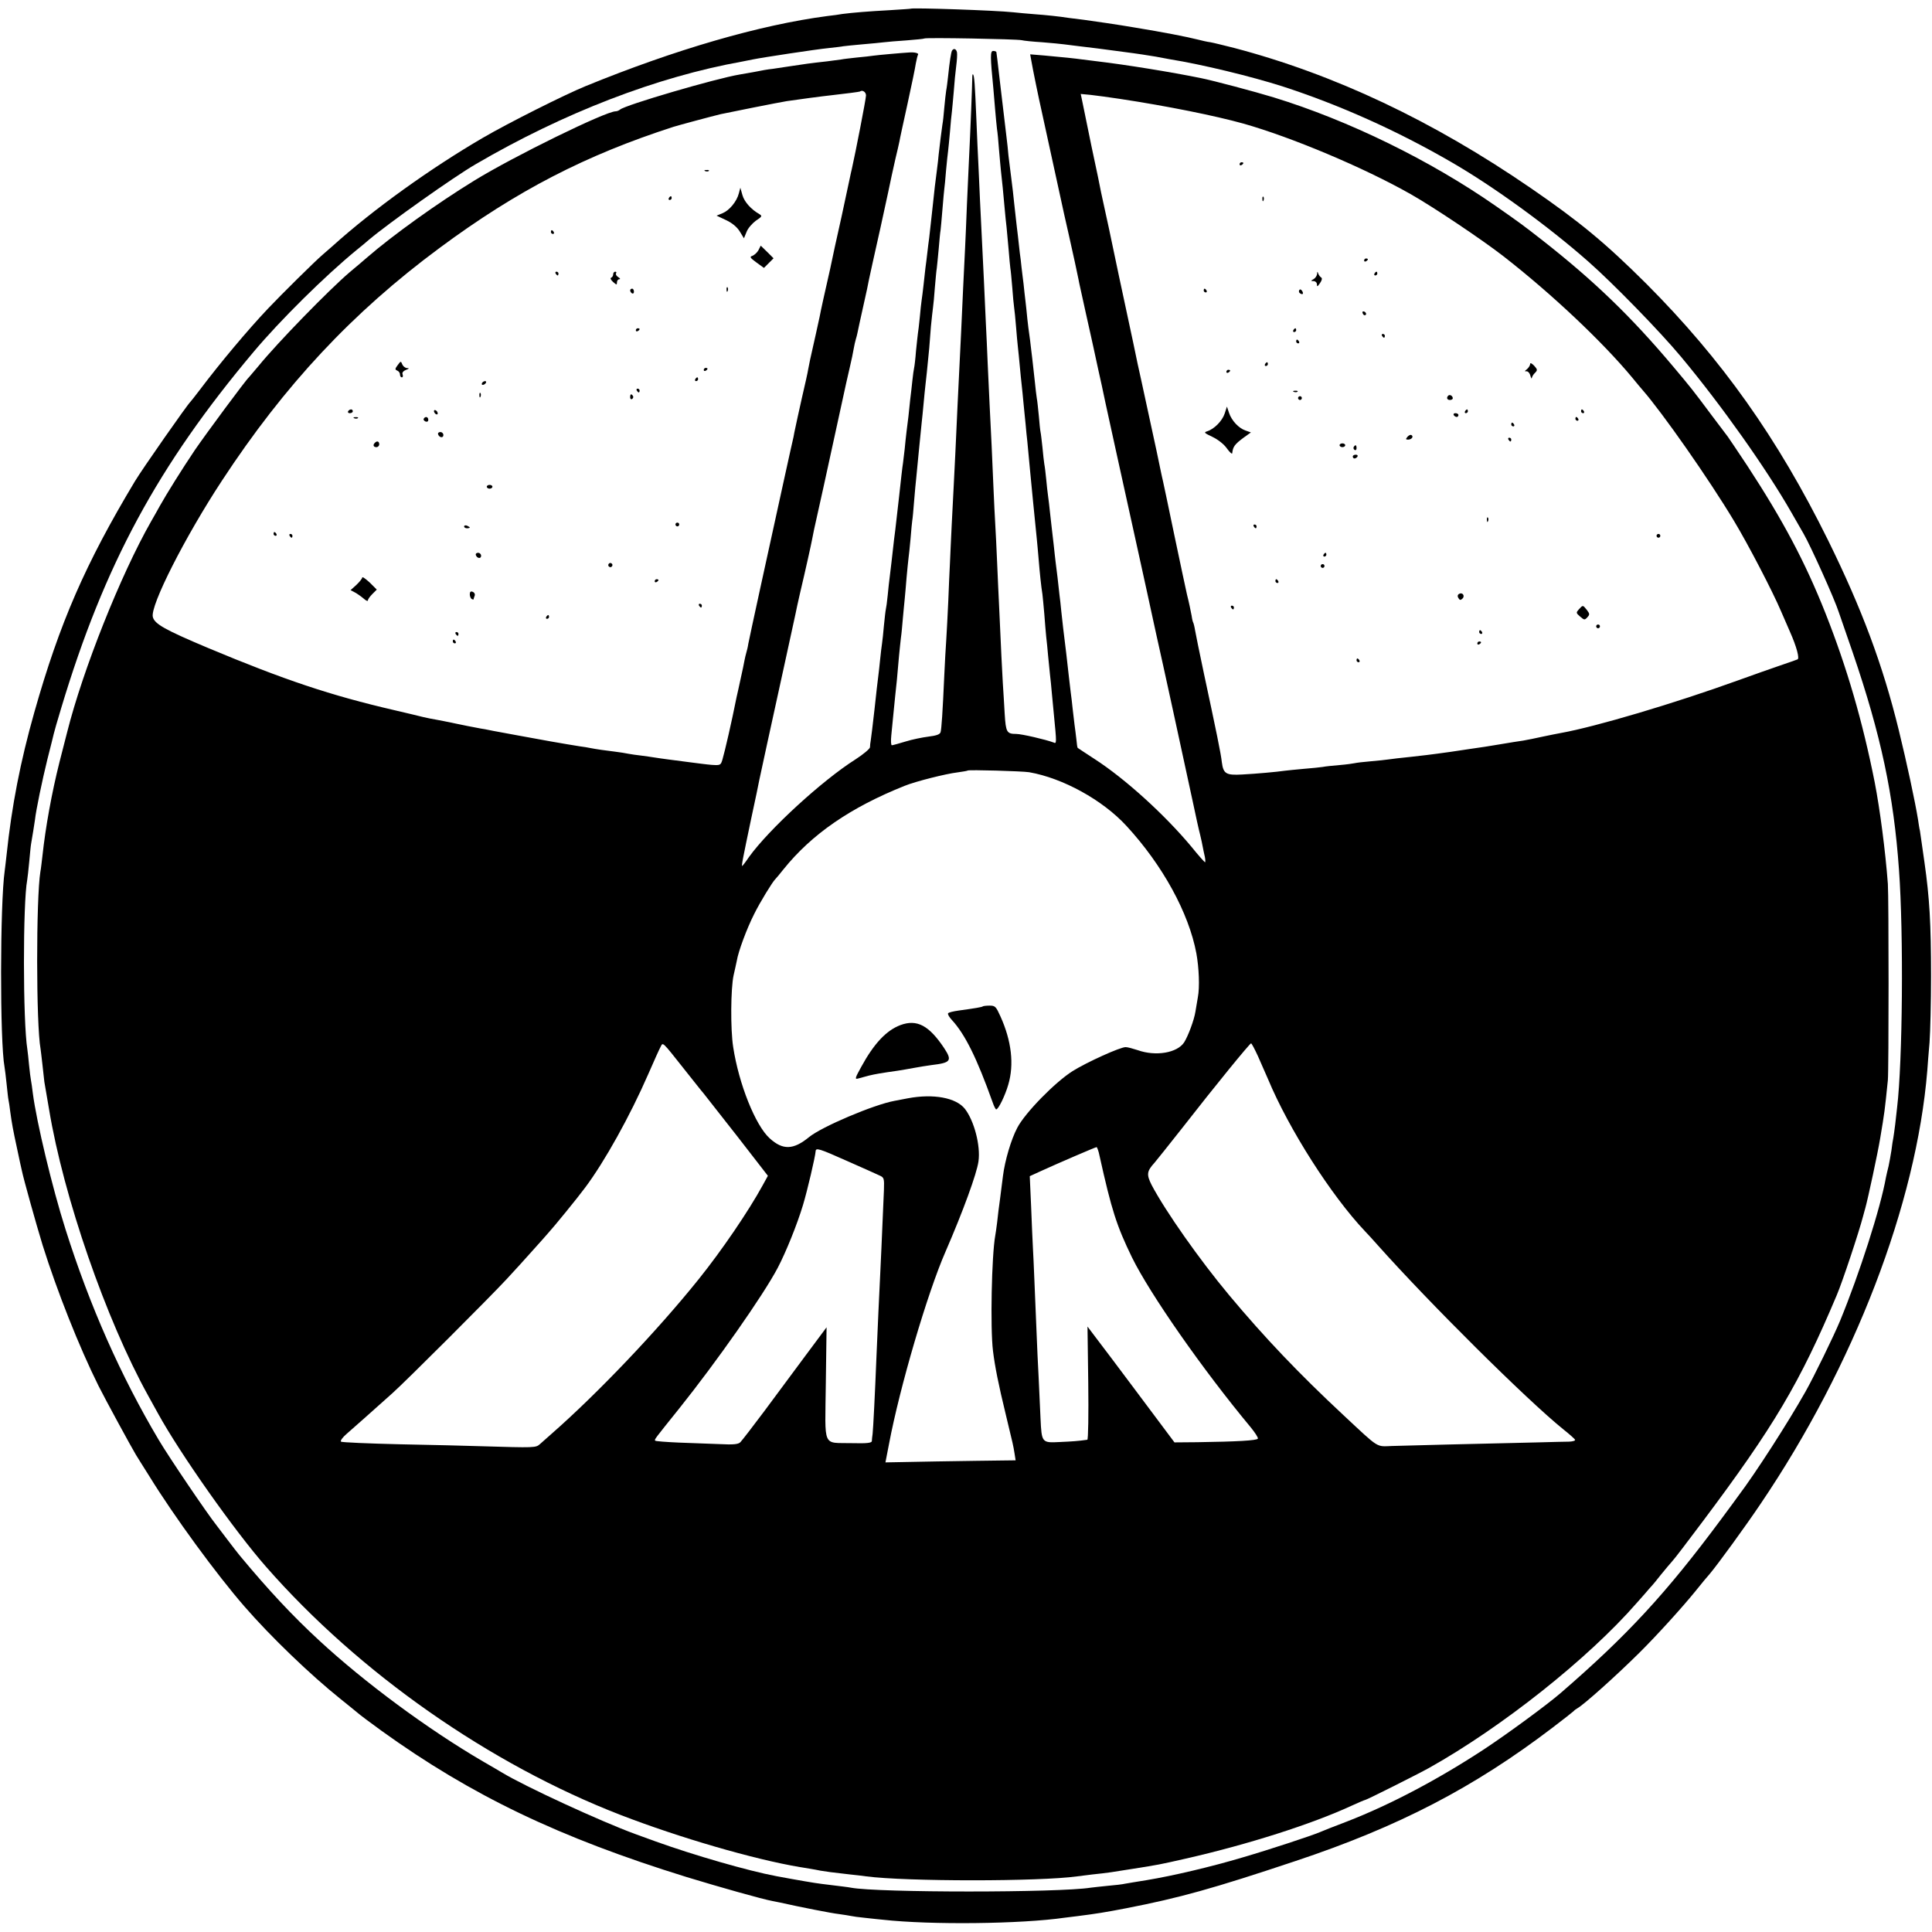 <?xml version="1.0" standalone="no"?>
<!DOCTYPE svg PUBLIC "-//W3C//DTD SVG 20010904//EN"
        "http://www.w3.org/TR/2001/REC-SVG-20010904/DTD/svg10.dtd">
<svg version="1.0" xmlns="http://www.w3.org/2000/svg"
     width="1024pt" height="1024pt" viewBox="0 0 1024 1024"
     preserveAspectRatio="xMidYMid meet">
    <g transform="translate(0,1024) scale(0.1,-0.1)"
       fill="#000000" stroke="none">
        <path d="M4827 10194 c-1 -1 -51 -4 -112 -8 -112 -6 -196 -13 -250 -20 -16 -3
-52 -8 -80 -11 -358 -47 -808 -178 -1280 -371 -115 -47 -411 -196 -545 -274
-278 -162 -582 -380 -795 -572 -16 -14 -41 -36 -55 -48 -38 -32 -217 -209
-290 -286 -108 -114 -256 -291 -360 -429 -25 -33 -48 -62 -51 -65 -15 -13
-255 -356 -294 -421 -263 -438 -399 -751 -533 -1224 -74 -261 -120 -498 -147
-755 -3 -30 -8 -68 -10 -85 -25 -174 -26 -907 -1 -1040 2 -11 7 -51 11 -90 4
-38 8 -77 10 -85 2 -8 6 -35 9 -60 9 -65 14 -94 37 -200 11 -52 22 -104 25
-115 8 -41 76 -284 110 -395 76 -242 193 -538 296 -745 36 -72 175 -327 198
-365 5 -8 37 -60 72 -115 130 -211 355 -519 504 -690 138 -159 349 -362 509
-490 39 -31 79 -64 90 -73 11 -10 67 -52 125 -94 479 -345 945 -568 1620 -777
174 -53 400 -117 455 -127 11 -2 29 -6 40 -8 102 -23 274 -57 312 -61 27 -4
55 -8 63 -10 8 -2 42 -7 75 -10 33 -4 76 -8 95 -10 251 -28 732 -23 965 11 17
2 46 6 65 8 102 13 146 20 260 42 282 55 459 104 896 250 547 182 947 390
1364 708 58 44 107 83 110 86 3 4 12 11 21 16 35 20 203 170 328 294 90 89
227 240 296 325 31 39 66 81 77 93 43 51 190 253 270 372 496 733 825 1589
883 2295 2 28 7 95 12 150 4 55 8 213 8 350 0 280 -8 416 -35 605 -5 36 -12
83 -15 105 -3 23 -7 50 -9 62 -3 11 -7 38 -10 59 -15 93 -60 303 -102 474 -85
347 -196 643 -374 1005 -268 543 -565 961 -964 1361 -216 215 -352 328 -611
506 -521 358 -1042 604 -1574 744 -52 13 -108 27 -125 30 -17 2 -47 9 -66 14
-59 15 -188 40 -335 64 -86 15 -226 35 -270 41 -27 3 -63 8 -80 10 -51 8 -117
15 -185 20 -36 3 -85 7 -110 10 -91 10 -535 25 -543 19z m588 -167 c11 -3 61
-8 110 -11 50 -4 101 -9 115 -11 14 -2 50 -6 80 -10 46 -5 132 -16 235 -30 78
-10 127 -18 170 -25 28 -5 61 -11 75 -14 174 -28 431 -91 595 -143 300 -97
607 -234 897 -402 222 -128 514 -340 726 -527 132 -116 382 -373 491 -504 213
-255 453 -594 585 -825 32 -55 61 -107 66 -115 37 -64 164 -346 186 -415 2 -5
35 -101 73 -211 151 -441 218 -758 246 -1154 25 -343 19 -1018 -10 -1260 -2
-19 -7 -59 -10 -89 -4 -30 -8 -62 -10 -72 -2 -9 -7 -39 -10 -66 -4 -26 -11
-64 -15 -83 -5 -19 -11 -46 -14 -60 -29 -164 -141 -512 -243 -760 -35 -84
-139 -297 -183 -375 -93 -165 -266 -434 -357 -554 -6 -9 -46 -63 -89 -121
-293 -395 -499 -618 -853 -924 -73 -63 -283 -217 -406 -298 -244 -160 -498
-294 -725 -382 -69 -26 -134 -52 -145 -57 -45 -19 -269 -93 -410 -134 -168
-50 -368 -97 -507 -120 -51 -8 -103 -17 -115 -19 -12 -3 -53 -8 -90 -11 -37
-4 -79 -8 -92 -10 -168 -27 -1130 -27 -1271 0 -15 3 -42 6 -155 20 -16 2 -57
8 -90 14 -57 10 -81 14 -150 27 -150 28 -437 111 -640 184 -27 10 -77 28 -110
40 -180 66 -582 251 -704 325 -9 6 -55 32 -101 59 -293 171 -628 419 -868 641
-142 131 -269 267 -421 450 -9 11 -39 49 -66 85 -27 36 -53 70 -57 75 -51 64
-252 361 -306 452 -202 340 -366 710 -495 1118 -70 220 -153 567 -173 720 -3
28 -8 59 -10 70 -2 11 -7 47 -10 80 -3 33 -7 70 -9 83 -24 149 -24 775 -1 897
2 11 7 56 11 99 4 43 8 86 10 95 6 34 17 102 20 124 6 55 39 212 66 322 17 66
32 127 34 136 2 9 19 70 39 135 229 762 513 1286 1020 1889 142 169 379 403
546 540 25 20 54 44 65 54 107 90 448 332 565 400 467 273 962 464 1415 545
17 3 41 8 55 11 54 11 338 54 400 60 36 4 72 8 80 10 8 1 53 6 100 10 47 4 99
9 115 11 17 2 71 7 120 10 50 4 92 8 94 10 6 6 491 -3 516 -9z"/>
        <path d="M5046 9972 c-5 -8 -13 -59 -21 -137 -3 -27 -7 -61 -10 -75 -2 -14 -7
-54 -10 -90 -3 -36 -7 -76 -10 -90 -4 -25 -15 -115 -20 -160 -1 -14 -5 -50 -9
-80 -9 -66 -12 -94 -26 -225 -6 -55 -13 -116 -15 -135 -3 -19 -7 -55 -10 -80
-3 -25 -7 -61 -10 -80 -2 -19 -7 -60 -10 -90 -3 -30 -8 -66 -10 -80 -2 -14 -7
-56 -10 -93 -4 -37 -8 -76 -10 -85 -1 -9 -6 -51 -10 -92 -3 -41 -8 -82 -10
-90 -2 -8 -6 -37 -9 -65 -3 -27 -8 -75 -12 -105 -3 -30 -7 -69 -9 -86 -2 -18
-7 -54 -10 -80 -3 -27 -8 -69 -10 -94 -3 -25 -7 -58 -9 -75 -3 -16 -12 -97
-21 -180 -9 -82 -18 -161 -20 -175 -3 -22 -7 -52 -20 -170 -2 -19 -6 -53 -9
-75 -3 -22 -8 -67 -11 -100 -3 -33 -8 -67 -10 -75 -2 -8 -6 -46 -10 -85 -3
-38 -8 -81 -10 -95 -2 -14 -7 -52 -10 -84 -3 -33 -8 -73 -10 -90 -2 -17 -12
-96 -20 -176 -9 -80 -18 -154 -20 -165 -2 -11 -4 -27 -4 -36 -1 -8 -35 -37
-77 -64 -177 -112 -459 -371 -564 -517 -18 -27 -35 -48 -36 -48 -5 0 3 39 47
249 22 101 41 193 43 205 5 24 64 297 131 601 49 223 51 234 61 280 3 17 14
66 24 110 31 131 59 258 64 285 2 14 16 79 31 145 15 66 28 126 30 135 5 23
109 501 120 550 2 8 10 45 19 83 9 37 18 82 21 100 3 17 8 40 11 49 3 9 7 25
9 35 2 10 15 72 30 138 15 66 29 131 31 145 3 14 30 138 61 275 30 138 57 261
59 274 3 12 12 53 20 90 9 36 18 77 21 91 2 14 22 104 43 200 21 96 41 192 44
214 4 21 9 42 12 47 4 7 -18 13 -46 11 -36 -2 -171 -14 -190 -17 -14 -2 -54
-7 -90 -10 -36 -4 -72 -8 -80 -10 -8 -1 -42 -6 -75 -10 -91 -10 -125 -15 -190
-25 -33 -5 -78 -12 -100 -15 -22 -2 -62 -9 -90 -15 -27 -5 -66 -12 -85 -15
-126 -21 -608 -162 -634 -186 -6 -5 -16 -9 -23 -9 -53 0 -541 -239 -749 -367
-199 -122 -434 -291 -569 -408 -16 -14 -58 -50 -92 -78 -110 -94 -382 -373
-483 -497 -25 -30 -48 -57 -51 -60 -15 -12 -230 -303 -286 -385 -70 -104 -149
-231 -185 -295 -14 -25 -35 -63 -48 -85 -161 -283 -361 -785 -444 -1115 -4
-14 -22 -86 -41 -160 -41 -163 -74 -346 -90 -495 -4 -33 -8 -71 -11 -85 -23
-142 -23 -809 1 -940 1 -8 6 -46 10 -84 4 -38 9 -79 10 -90 2 -12 13 -77 25
-146 77 -465 302 -1114 524 -1515 12 -22 36 -65 53 -96 117 -213 406 -623 573
-813 494 -564 1185 -1047 1880 -1316 311 -120 706 -235 950 -276 14 -2 39 -6
55 -9 17 -3 41 -7 54 -10 23 -4 65 -10 156 -20 28 -3 66 -7 85 -10 212 -28
920 -28 1120 0 14 2 50 6 80 10 87 9 109 13 215 30 138 22 135 21 280 54 330
75 668 183 878 280 37 17 70 31 73 31 7 0 280 137 339 170 384 215 843 579
1100 874 28 31 59 67 70 80 12 12 39 45 60 72 22 27 48 58 58 69 11 11 83 106
161 210 378 504 515 735 711 1200 31 73 118 335 140 420 5 17 9 35 11 40 16
58 66 292 79 370 24 143 24 144 41 310 5 49 5 971 0 1040 -13 174 -42 396 -70
540 -64 322 -147 607 -260 893 -108 273 -227 496 -414 782 -53 79 -99 149
-104 155 -4 5 -42 55 -83 110 -106 142 -111 148 -205 260 -226 269 -424 459
-697 673 -104 81 -112 87 -245 180 -347 242 -780 454 -1178 576 -98 30 -320
89 -385 102 -157 32 -398 71 -550 89 -27 3 -63 8 -80 10 -35 5 -101 12 -202
21 l-73 6 6 -33 c7 -43 42 -212 54 -264 5 -22 32 -146 60 -275 28 -129 55
-253 60 -275 5 -22 17 -74 26 -115 9 -41 23 -104 31 -140 8 -36 16 -76 19 -90
2 -14 21 -96 40 -184 20 -87 37 -168 40 -180 2 -11 13 -61 24 -111 11 -49 29
-130 39 -180 17 -77 82 -376 177 -805 14 -63 34 -155 45 -205 11 -49 22 -101
25 -115 3 -14 14 -63 24 -110 25 -109 152 -693 191 -875 16 -77 34 -158 40
-180 5 -22 12 -51 14 -65 3 -14 7 -37 11 -52 3 -16 3 -28 1 -28 -3 0 -36 37
-73 83 -142 170 -351 360 -514 465 -47 31 -86 56 -88 58 -2 1 -5 21 -7 45 -3
24 -7 60 -10 79 -2 19 -7 58 -10 85 -3 28 -7 66 -10 85 -2 19 -7 58 -10 85 -5
49 -21 185 -30 255 -2 19 -7 60 -10 90 -3 30 -7 71 -10 90 -2 19 -7 60 -10 90
-4 30 -8 66 -10 80 -2 14 -6 54 -10 90 -4 36 -9 79 -11 95 -2 17 -6 53 -9 80
-3 28 -7 66 -10 85 -3 19 -7 60 -10 90 -3 30 -7 66 -10 80 -2 14 -7 54 -10 90
-4 36 -8 72 -10 80 -2 9 -6 47 -9 85 -4 39 -8 81 -11 95 -2 14 -7 52 -10 85
-4 33 -8 74 -10 90 -2 17 -6 55 -10 85 -3 30 -8 66 -10 80 -2 14 -7 50 -10 80
-3 30 -7 73 -10 95 -3 22 -7 63 -10 90 -4 28 -8 68 -11 90 -2 22 -6 56 -9 75
-2 19 -7 60 -10 90 -4 30 -8 69 -10 85 -2 17 -6 57 -10 90 -3 33 -10 92 -15
130 -5 39 -12 93 -15 120 -2 28 -7 70 -10 95 -14 120 -21 175 -35 295 -6 50
-12 104 -14 120 -2 17 -4 33 -5 38 0 4 -8 7 -17 7 -16 0 -16 -29 1 -200 2 -19
6 -67 9 -107 3 -39 8 -86 10 -105 3 -18 8 -69 11 -113 4 -44 8 -93 10 -110 5
-40 14 -132 20 -202 3 -32 7 -76 10 -98 2 -22 7 -76 11 -120 3 -44 8 -87 9
-97 2 -9 6 -54 10 -100 3 -45 8 -94 10 -108 2 -14 7 -59 10 -100 3 -41 8 -91
10 -110 2 -19 7 -64 10 -100 3 -36 8 -81 10 -100 2 -19 7 -64 10 -100 4 -36 8
-85 11 -110 2 -25 6 -65 9 -90 2 -25 9 -97 15 -160 6 -63 13 -133 15 -155 2
-22 7 -67 10 -100 3 -33 8 -78 10 -100 2 -22 7 -71 10 -110 6 -73 13 -142 20
-185 2 -14 6 -61 10 -105 3 -44 8 -98 10 -120 3 -22 7 -67 10 -100 3 -33 8
-78 10 -100 3 -22 7 -67 10 -100 3 -33 8 -80 10 -105 16 -164 16 -163 -2 -155
-40 15 -168 45 -197 45 -50 0 -55 9 -61 106 -3 49 -7 123 -10 164 -4 67 -9
169 -20 415 -2 44 -7 143 -10 220 -3 77 -8 169 -10 205 -2 36 -7 128 -10 205
-6 146 -12 278 -20 430 -2 50 -7 146 -10 215 -3 69 -7 168 -10 220 -2 52 -7
151 -10 220 -3 69 -8 161 -10 205 -2 44 -7 145 -11 225 -3 80 -8 170 -9 200
-2 30 -6 132 -10 225 -8 194 -11 234 -18 241 -3 3 -4 -8 -4 -23 0 -25 -9 -264
-18 -443 -2 -36 -6 -135 -10 -220 -3 -85 -8 -191 -10 -235 -2 -44 -7 -136 -10
-205 -8 -185 -15 -324 -20 -425 -2 -49 -7 -142 -10 -205 -9 -195 -15 -331 -20
-420 -2 -47 -7 -143 -11 -215 -3 -71 -8 -159 -9 -195 -2 -36 -6 -128 -9 -205
-4 -77 -8 -171 -11 -210 -3 -38 -7 -119 -10 -180 -9 -203 -15 -290 -20 -306
-4 -12 -23 -18 -63 -23 -32 -4 -87 -15 -122 -26 -36 -11 -69 -20 -73 -20 -5 0
-6 24 -3 53 3 28 8 79 11 112 3 33 8 78 10 100 5 41 11 103 20 210 3 33 8 76
10 95 3 19 7 64 10 100 3 36 8 83 10 105 2 22 7 74 10 115 4 41 8 86 10 100 2
14 7 61 11 105 3 44 8 87 9 96 2 8 6 55 10 105 4 49 9 103 11 119 2 17 8 82
14 145 6 63 13 131 15 150 2 19 7 64 10 100 3 36 8 81 10 100 4 32 9 82 20
195 2 22 6 74 9 115 4 41 9 86 11 100 2 14 7 63 10 108 4 46 8 91 10 100 1 10
6 55 10 101 4 47 8 92 10 100 1 9 6 59 10 111 4 52 9 102 10 110 1 8 6 51 9
95 4 44 9 91 11 105 2 14 6 60 10 102 3 43 8 90 10 105 2 16 6 64 10 108 3 44
9 105 13 135 4 30 6 63 4 73 -4 18 -17 23 -26 9z m-456 -238 c0 -18 -56 -305
-75 -389 -3 -11 -7 -31 -10 -45 -3 -14 -23 -108 -45 -210 -23 -102 -50 -225
-60 -275 -11 -49 -27 -121 -36 -160 -8 -38 -18 -81 -20 -95 -4 -21 -31 -140
-50 -225 -2 -11 -7 -33 -10 -50 -2 -16 -18 -86 -34 -155 -15 -69 -31 -138 -34
-155 -4 -16 -8 -39 -10 -50 -3 -11 -25 -112 -50 -225 -86 -391 -185 -845 -190
-873 -2 -15 -7 -35 -10 -45 -3 -9 -7 -28 -10 -42 -2 -14 -12 -59 -21 -100 -9
-41 -18 -84 -21 -95 -26 -131 -62 -287 -75 -331 -9 -30 -11 -31 -57 -28 -26 2
-78 9 -117 14 -38 5 -90 12 -115 15 -25 3 -56 8 -70 10 -14 2 -45 7 -70 10
-25 3 -56 7 -70 10 -14 3 -45 8 -70 11 -58 7 -99 13 -130 19 -14 3 -38 7 -55
9 -77 12 -230 39 -330 58 -60 11 -119 22 -130 24 -11 2 -31 6 -45 9 -14 2 -36
6 -50 9 -14 2 -61 12 -105 21 -44 9 -91 19 -105 21 -14 2 -43 8 -65 13 -22 6
-92 22 -155 37 -337 78 -582 160 -988 330 -228 96 -283 127 -292 164 -15 59
171 425 366 722 333 508 693 893 1154 1234 410 304 775 492 1240 642 29 9 200
55 250 67 31 7 317 64 350 69 45 7 196 27 235 31 79 9 150 18 153 20 12 10 32
-2 32 -21z m1345 -18 c251 -38 504 -89 655 -131 255 -72 638 -233 885 -373
119 -67 380 -242 492 -329 256 -199 527 -455 683 -643 25 -30 49 -60 55 -66
106 -121 353 -474 485 -694 76 -126 206 -376 250 -480 18 -41 39 -90 47 -108
36 -81 52 -143 40 -147 -7 -3 -50 -18 -97 -34 -47 -16 -143 -50 -215 -76 -340
-123 -758 -247 -942 -280 -18 -3 -61 -12 -95 -19 -35 -8 -81 -17 -103 -21 -22
-3 -78 -12 -125 -20 -47 -8 -116 -19 -155 -24 -38 -6 -87 -13 -107 -16 -21 -3
-54 -7 -73 -10 -20 -3 -79 -10 -133 -16 -53 -5 -108 -12 -122 -14 -14 -2 -56
-7 -95 -10 -38 -3 -77 -8 -85 -10 -8 -2 -44 -7 -80 -10 -36 -3 -76 -7 -90 -10
-14 -2 -59 -7 -100 -10 -41 -4 -86 -8 -100 -10 -40 -6 -149 -16 -226 -20 -86
-5 -100 4 -108 65 -5 47 -29 162 -96 475 -22 105 -43 206 -46 225 -3 19 -8 38
-10 41 -2 3 -6 19 -8 35 -8 40 -12 62 -25 114 -6 25 -35 164 -66 310 -30 146
-58 276 -61 290 -3 14 -8 34 -10 45 -2 11 -13 63 -24 115 -30 138 -49 226 -65
300 -8 36 -23 108 -35 160 -11 52 -22 104 -24 115 -4 20 -20 95 -76 355 -17
80 -35 165 -40 190 -5 25 -18 86 -29 135 -11 50 -22 101 -25 115 -2 14 -25
124 -51 245 -25 121 -48 233 -51 249 l-6 28 53 -5 c30 -3 99 -13 154 -21z
m-480 -3569 c178 -31 389 -147 515 -284 192 -208 331 -462 371 -676 14 -77 18
-180 8 -232 -4 -22 -10 -57 -13 -77 -7 -45 -39 -130 -60 -163 -37 -56 -151
-75 -246 -41 -25 8 -53 16 -64 16 -29 0 -204 -79 -281 -127 -93 -59 -251 -220
-293 -300 -33 -62 -66 -175 -76 -255 -3 -24 -10 -77 -15 -118 -6 -41 -13 -99
-16 -129 -4 -30 -8 -61 -10 -70 -19 -105 -27 -489 -12 -611 10 -81 28 -174 68
-338 40 -166 39 -161 46 -204 l6 -38 -79 -1 c-44 0 -199 -3 -345 -5 l-266 -5
19 98 c57 302 204 801 299 1018 93 214 166 414 175 479 12 84 -23 216 -72 279
-47 59 -166 81 -301 56 -26 -5 -59 -11 -73 -14 -109 -20 -385 -137 -452 -192
-83 -68 -139 -70 -209 -6 -75 68 -163 287 -193 483 -15 95 -13 311 2 380 6 25
13 59 17 77 8 50 53 171 92 248 31 63 98 172 112 185 3 3 23 26 44 53 150 186
354 327 642 442 56 23 219 64 279 71 28 4 53 8 55 10 6 5 288 -3 326 -9z
m-1830 -1572 c48 -60 94 -119 104 -130 9 -11 89 -114 179 -228 l162 -209 -28
-51 c-75 -137 -216 -344 -338 -496 -219 -273 -536 -606 -780 -820 -21 -19 -49
-43 -61 -54 -24 -21 -21 -21 -323 -12 -63 2 -252 7 -420 10 -168 4 -309 10
-313 14 -4 5 9 23 30 41 38 33 136 120 242 215 74 66 517 509 606 605 39 42
102 111 140 154 39 43 75 84 80 90 28 30 157 188 196 241 103 137 239 382 334
600 31 71 61 138 67 148 12 23 6 30 123 -118z m3042 68 c17 -38 41 -93 54
-123 111 -266 335 -617 514 -806 11 -11 40 -43 64 -70 276 -310 794 -824 986
-979 33 -26 62 -52 63 -56 2 -5 -11 -9 -30 -10 -18 0 -94 -2 -168 -4 -323 -7
-701 -17 -771 -19 -87 -3 -65 -17 -259 164 -234 218 -417 410 -605 635 -157
188 -337 444 -411 584 -28 56 -26 73 15 118 9 10 74 92 146 183 177 227 359
450 366 450 3 0 19 -30 36 -67z m-839 -530 c64 -288 90 -369 172 -538 95 -193
372 -591 629 -900 22 -27 40 -54 38 -60 -4 -10 -111 -16 -322 -19 l-120 -1
-187 250 c-103 138 -207 276 -231 307 l-43 57 4 -299 c2 -165 0 -301 -5 -301
-49 -7 -79 -9 -146 -12 -95 -5 -96 -4 -102 125 -2 51 -7 149 -10 218 -4 69 -8
166 -10 215 -11 258 -16 397 -20 465 -2 41 -7 145 -10 230 l-7 156 59 27 c92
42 287 126 295 127 3 0 11 -21 16 -47z m-1337 -27 c79 -35 156 -69 170 -76 25
-11 26 -15 24 -78 -13 -297 -16 -378 -20 -452 -4 -83 -13 -268 -20 -440 -7
-179 -17 -376 -20 -400 -2 -14 -4 -31 -4 -38 -1 -10 -25 -13 -105 -11 -160 4
-143 -33 -139 316 l4 298 -108 -145 c-59 -80 -159 -214 -221 -298 -62 -83
-120 -158 -128 -166 -11 -11 -36 -14 -111 -10 -54 2 -151 6 -216 8 -66 3 -121
7 -124 10 -6 6 -5 6 128 172 196 245 444 598 521 744 44 84 103 230 134 333
23 76 65 256 67 285 1 20 18 15 168 -52z"/>
        <path d="M3738 9333 c7 -3 16 -2 19 1 4 3 -2 6 -13 5 -11 0 -14 -3 -6 -6z"/>
        <path d="M3916 9215 c-11 -43 -50 -90 -86 -105 l-32 -13 51 -24 c32 -15 58
-37 72 -60 l22 -36 14 34 c7 19 30 45 49 59 33 22 35 25 19 35 -44 25 -80 65
-90 101 l-11 39 -8 -30z"/>
        <path d="M3545 9190 c-3 -5 -1 -10 4 -10 6 0 11 5 11 10 0 6 -2 10 -4 10 -3 0
-8 -4 -11 -10z"/>
        <path d="M2920 9010 c0 -5 5 -10 11 -10 5 0 7 5 4 10 -3 6 -8 10 -11 10 -2 0
-4 -4 -4 -10z"/>
        <path d="M4020 8914 c-7 -13 -22 -26 -32 -30 -16 -5 -13 -10 21 -35 l40 -29
26 26 25 25 -34 34 -34 33 -12 -24z"/>
        <path d="M2945 8790 c3 -5 8 -10 11 -10 2 0 4 5 4 10 0 6 -5 10 -11 10 -5 0
-7 -4 -4 -10z"/>
        <path d="M3250 8786 c0 -8 -5 -16 -11 -18 -6 -2 -1 -12 10 -22 19 -17 21 -17
21 -3 0 10 6 17 13 17 6 0 4 5 -6 11 -9 6 -15 14 -12 20 4 5 1 9 -4 9 -6 0
-11 -6 -11 -14z"/>
        <path d="M3851 8704 c0 -11 3 -14 6 -6 3 7 2 16 -1 19 -3 4 -6 -2 -5 -13z"/>
        <path d="M3340 8701 c0 -6 5 -13 10 -16 6 -3 10 1 10 9 0 9 -4 16 -10 16 -5 0
-10 -4 -10 -9z"/>
        <path d="M3370 8489 c0 -5 5 -7 10 -4 6 3 10 8 10 11 0 2 -4 4 -10 4 -5 0 -10
-5 -10 -11z"/>
        <path d="M2108 8305 c-15 -20 -15 -24 -3 -29 8 -3 15 -12 15 -21 0 -8 4 -15
10 -15 5 0 7 7 4 15 -4 9 2 18 17 24 18 7 20 10 6 10 -10 1 -21 10 -25 20 -7
18 -8 18 -24 -4z"/>
        <path d="M3730 8279 c0 -5 5 -7 10 -4 6 3 10 8 10 11 0 2 -4 4 -10 4 -5 0 -10
-5 -10 -11z"/>
        <path d="M3685 8230 c-3 -5 -1 -10 4 -10 6 0 11 5 11 10 0 6 -2 10 -4 10 -3 0
-8 -4 -11 -10z"/>
        <path d="M2555 8210 c-3 -5 -2 -10 4 -10 5 0 13 5 16 10 3 6 2 10 -4 10 -5 0
-13 -4 -16 -10z"/>
        <path d="M3375 8170 c3 -5 8 -10 11 -10 2 0 4 5 4 10 0 6 -5 10 -11 10 -5 0
-7 -4 -4 -10z"/>
        <path d="M2541 8144 c0 -11 3 -14 6 -6 3 7 2 16 -1 19 -3 4 -6 -2 -5 -13z"/>
        <path d="M3340 8134 c0 -8 5 -12 10 -9 6 4 8 11 5 16 -9 14 -15 11 -15 -7z"/>
        <path d="M1845 8060 c-3 -5 1 -10 9 -10 9 0 16 5 16 10 0 6 -4 10 -9 10 -6 0
-13 -4 -16 -10z"/>
        <path d="M2300 8061 c0 -5 5 -13 10 -16 6 -3 10 -2 10 4 0 5 -4 13 -10 16 -5
3 -10 2 -10 -4z"/>
        <path d="M1878 8023 c7 -3 16 -2 19 1 4 3 -2 6 -13 5 -11 0 -14 -3 -6 -6z"/>
        <path d="M2246 8021 c-3 -5 1 -11 9 -15 9 -3 15 0 15 9 0 16 -16 20 -24 6z"/>
        <path d="M2322 7938 c6 -18 28 -21 28 -4 0 9 -7 16 -16 16 -9 0 -14 -5 -12
-12z"/>
        <path d="M1987 7893 c-12 -11 -8 -23 8 -23 8 0 15 7 15 15 0 16 -12 20 -23 8z"/>
        <path d="M2580 7660 c0 -5 7 -10 15 -10 8 0 15 5 15 10 0 6 -7 10 -15 10 -8 0
-15 -4 -15 -10z"/>
        <path d="M3580 7460 c0 -5 5 -10 10 -10 6 0 10 5 10 10 0 6 -4 10 -10 10 -5 0
-10 -4 -10 -10z"/>
        <path d="M2460 7450 c0 -6 7 -10 15 -10 8 0 15 2 15 4 0 2 -7 6 -15 10 -8 3
-15 1 -15 -4z"/>
        <path d="M1450 7410 c0 -5 5 -10 11 -10 5 0 7 5 4 10 -3 6 -8 10 -11 10 -2 0
-4 -4 -4 -10z"/>
        <path d="M1535 7400 c3 -5 8 -10 11 -10 2 0 4 5 4 10 0 6 -5 10 -11 10 -5 0
-7 -4 -4 -10z"/>
        <path d="M2522 7298 c6 -18 28 -21 28 -4 0 9 -7 16 -16 16 -9 0 -14 -5 -12
-12z"/>
        <path d="M3226 7251 c-4 -5 -2 -12 3 -15 5 -4 12 -2 15 3 4 5 2 12 -3 15 -5 4
-12 2 -15 -3z"/>
        <path d="M1920 7179 c0 -5 -14 -23 -31 -39 l-31 -28 23 -12 c13 -7 34 -22 47
-33 12 -11 22 -15 22 -9 0 6 11 21 24 34 l23 23 -38 38 c-22 20 -39 32 -39 26z"/>
        <path d="M3470 7159 c0 -5 5 -7 10 -4 6 3 10 8 10 11 0 2 -4 4 -10 4 -5 0 -10
-5 -10 -11z"/>
        <path d="M2490 7090 c0 -10 5 -22 10 -25 6 -3 10 -4 10 -1 0 2 3 11 6 19 3 8
-2 17 -10 20 -11 5 -16 0 -16 -13z"/>
        <path d="M3705 7030 c3 -5 8 -10 11 -10 2 0 4 5 4 10 0 6 -5 10 -11 10 -5 0
-7 -4 -4 -10z"/>
        <path d="M2895 6970 c-3 -5 -1 -10 4 -10 6 0 11 5 11 10 0 6 -2 10 -4 10 -3 0
-8 -4 -11 -10z"/>
        <path d="M2415 6880 c3 -5 8 -10 11 -10 2 0 4 5 4 10 0 6 -5 10 -11 10 -5 0
-7 -4 -4 -10z"/>
        <path d="M2400 6840 c0 -5 5 -10 11 -10 5 0 7 5 4 10 -3 6 -8 10 -11 10 -2 0
-4 -4 -4 -10z"/>
        <path d="M6570 9369 c0 -5 5 -7 10 -4 6 3 10 8 10 11 0 2 -4 4 -10 4 -5 0 -10
-5 -10 -11z"/>
        <path d="M6691 9184 c0 -11 3 -14 6 -6 3 7 2 16 -1 19 -3 4 -6 -2 -5 -13z"/>
        <path d="M7230 8859 c0 -5 5 -7 10 -4 6 3 10 8 10 11 0 2 -4 4 -10 4 -5 0 -10
-5 -10 -11z"/>
        <path d="M6981 8788 c-1 -9 -9 -22 -18 -27 -17 -10 -17 -10 0 -11 9 0 17 -8
17 -17 0 -14 3 -13 16 6 10 14 13 26 7 30 -6 3 -13 13 -16 21 -4 12 -6 12 -6
-2z"/>
        <path d="M7285 8790 c-3 -5 -1 -10 4 -10 6 0 11 5 11 10 0 6 -2 10 -4 10 -3 0
-8 -4 -11 -10z"/>
        <path d="M6380 8700 c0 -5 5 -10 11 -10 5 0 7 5 4 10 -3 6 -8 10 -11 10 -2 0
-4 -4 -4 -10z"/>
        <path d="M6886 8702 c-3 -6 -1 -14 5 -17 14 -9 20 -2 10 14 -6 8 -11 9 -15 3z"/>
        <path d="M7222 8581 c2 -7 7 -12 11 -12 12 1 9 15 -3 20 -7 2 -11 -2 -8 -8z"/>
        <path d="M6855 8490 c-3 -5 -1 -10 4 -10 6 0 11 5 11 10 0 6 -2 10 -4 10 -3 0
-8 -4 -11 -10z"/>
        <path d="M7325 8460 c3 -5 8 -10 11 -10 2 0 4 5 4 10 0 6 -5 10 -11 10 -5 0
-7 -4 -4 -10z"/>
        <path d="M6870 8430 c0 -5 5 -10 11 -10 5 0 7 5 4 10 -3 6 -8 10 -11 10 -2 0
-4 -4 -4 -10z"/>
        <path d="M6705 8310 c-3 -5 -1 -10 4 -10 6 0 11 5 11 10 0 6 -2 10 -4 10 -3 0
-8 -4 -11 -10z"/>
        <path d="M8110 8310 c0 -7 -8 -19 -17 -27 -12 -9 -13 -12 -4 -11 8 2 18 -8 22
-22 4 -14 7 -20 8 -13 1 6 8 19 17 27 14 14 13 18 -5 38 -13 13 -21 17 -21 8z"/>
        <path d="M6500 8269 c0 -5 5 -7 10 -4 6 3 10 8 10 11 0 2 -4 4 -10 4 -5 0 -10
-5 -10 -11z"/>
        <path d="M6858 8163 c7 -3 16 -2 19 1 4 3 -2 6 -13 5 -11 0 -14 -3 -6 -6z"/>
        <path d="M7676 8143 c-11 -11 -6 -23 9 -23 8 0 15 4 15 9 0 13 -16 22 -24 14z"/>
        <path d="M6880 8130 c0 -5 5 -10 10 -10 6 0 10 5 10 10 0 6 -4 10 -10 10 -5 0
-10 -4 -10 -10z"/>
        <path d="M6491 8048 c-13 -39 -55 -82 -93 -94 -19 -6 -15 -9 29 -30 29 -14 61
-39 76 -61 15 -21 28 -32 28 -25 4 35 13 47 60 82 l39 28 -28 10 c-36 12 -74
52 -88 94 l-11 33 -12 -37z"/>
        <path d="M7765 8060 c-3 -5 -1 -10 4 -10 6 0 11 5 11 10 0 6 -2 10 -4 10 -3 0
-8 -4 -11 -10z"/>
        <path d="M8380 8060 c0 -5 5 -10 11 -10 5 0 7 5 4 10 -3 6 -8 10 -11 10 -2 0
-4 -4 -4 -10z"/>
        <path d="M7705 8040 c3 -5 10 -10 16 -10 5 0 9 5 9 10 0 6 -7 10 -16 10 -8 0
-12 -4 -9 -10z"/>
        <path d="M8350 8020 c0 -5 5 -10 11 -10 5 0 7 5 4 10 -3 6 -8 10 -11 10 -2 0
-4 -4 -4 -10z"/>
        <path d="M8010 7990 c0 -5 5 -10 11 -10 5 0 7 5 4 10 -3 6 -8 10 -11 10 -2 0
-4 -4 -4 -10z"/>
        <path d="M7460 7925 c-10 -12 -10 -15 3 -15 19 0 31 16 18 24 -5 3 -14 -1 -21
-9z"/>
        <path d="M7995 7910 c3 -5 8 -10 11 -10 2 0 4 5 4 10 0 6 -5 10 -11 10 -5 0
-7 -4 -4 -10z"/>
        <path d="M7100 7880 c0 -5 7 -10 15 -10 8 0 15 5 15 10 0 6 -7 10 -15 10 -8 0
-15 -4 -15 -10z"/>
        <path d="M7175 7871 c-3 -5 -1 -12 5 -16 5 -3 10 1 10 9 0 18 -6 21 -15 7z"/>
        <path d="M7170 7820 c0 -5 4 -10 9 -10 6 0 13 5 16 10 3 6 -1 10 -9 10 -9 0
-16 -4 -16 -10z"/>
        <path d="M7881 7484 c0 -11 3 -14 6 -6 3 7 2 16 -1 19 -3 4 -6 -2 -5 -13z"/>
        <path d="M6645 7450 c3 -5 8 -10 11 -10 2 0 4 5 4 10 0 6 -5 10 -11 10 -5 0
-7 -4 -4 -10z"/>
        <path d="M8780 7400 c0 -5 5 -10 10 -10 6 0 10 5 10 10 0 6 -4 10 -10 10 -5 0
-10 -4 -10 -10z"/>
        <path d="M7015 7300 c-3 -5 -1 -10 4 -10 6 0 11 5 11 10 0 6 -2 10 -4 10 -3 0
-8 -4 -11 -10z"/>
        <path d="M7000 7240 c0 -5 5 -10 10 -10 6 0 10 5 10 10 0 6 -4 10 -10 10 -5 0
-10 -4 -10 -10z"/>
        <path d="M6760 7160 c0 -5 5 -10 11 -10 5 0 7 5 4 10 -3 6 -8 10 -11 10 -2 0
-4 -4 -4 -10z"/>
        <path d="M7733 7092 c-8 -5 -9 -13 -3 -22 7 -12 12 -12 22 -2 14 14 -1 35 -19
24z"/>
        <path d="M6525 7020 c3 -5 8 -10 11 -10 2 0 4 5 4 10 0 6 -5 10 -11 10 -5 0
-7 -4 -4 -10z"/>
        <path d="M8368 7010 c-15 -17 -15 -19 7 -38 22 -19 24 -19 38 -4 14 15 13 19
-3 40 -21 26 -20 26 -42 2z"/>
        <path d="M8460 6920 c0 -5 5 -10 10 -10 6 0 10 5 10 10 0 6 -4 10 -10 10 -5 0
-10 -4 -10 -10z"/>
        <path d="M7840 6890 c0 -5 5 -10 11 -10 5 0 7 5 4 10 -3 6 -8 10 -11 10 -2 0
-4 -4 -4 -10z"/>
        <path d="M7830 6829 c0 -5 5 -7 10 -4 6 3 10 8 10 11 0 2 -4 4 -10 4 -5 0 -10
-5 -10 -11z"/>
        <path d="M7190 6740 c0 -5 5 -10 11 -10 5 0 7 5 4 10 -3 6 -8 10 -11 10 -2 0
-4 -4 -4 -10z"/>
        <path d="M5209 4906 c-4 -4 -40 -10 -127 -22 -29 -4 -55 -10 -57 -15 -3 -4 6
-20 20 -35 70 -76 132 -201 216 -436 7 -21 16 -38 19 -38 12 0 48 75 64 131
32 108 17 232 -41 361 -24 53 -28 58 -58 58 -17 0 -34 -2 -36 -4z"/>
        <path d="M4773 4807 c-75 -28 -141 -98 -209 -223 -31 -56 -34 -65 -18 -61 10
3 37 10 59 16 38 9 62 13 153 26 20 3 60 10 87 15 28 5 69 12 93 15 102 12
110 23 66 90 -80 120 -144 154 -231 122z"/>
    </g>
</svg>
